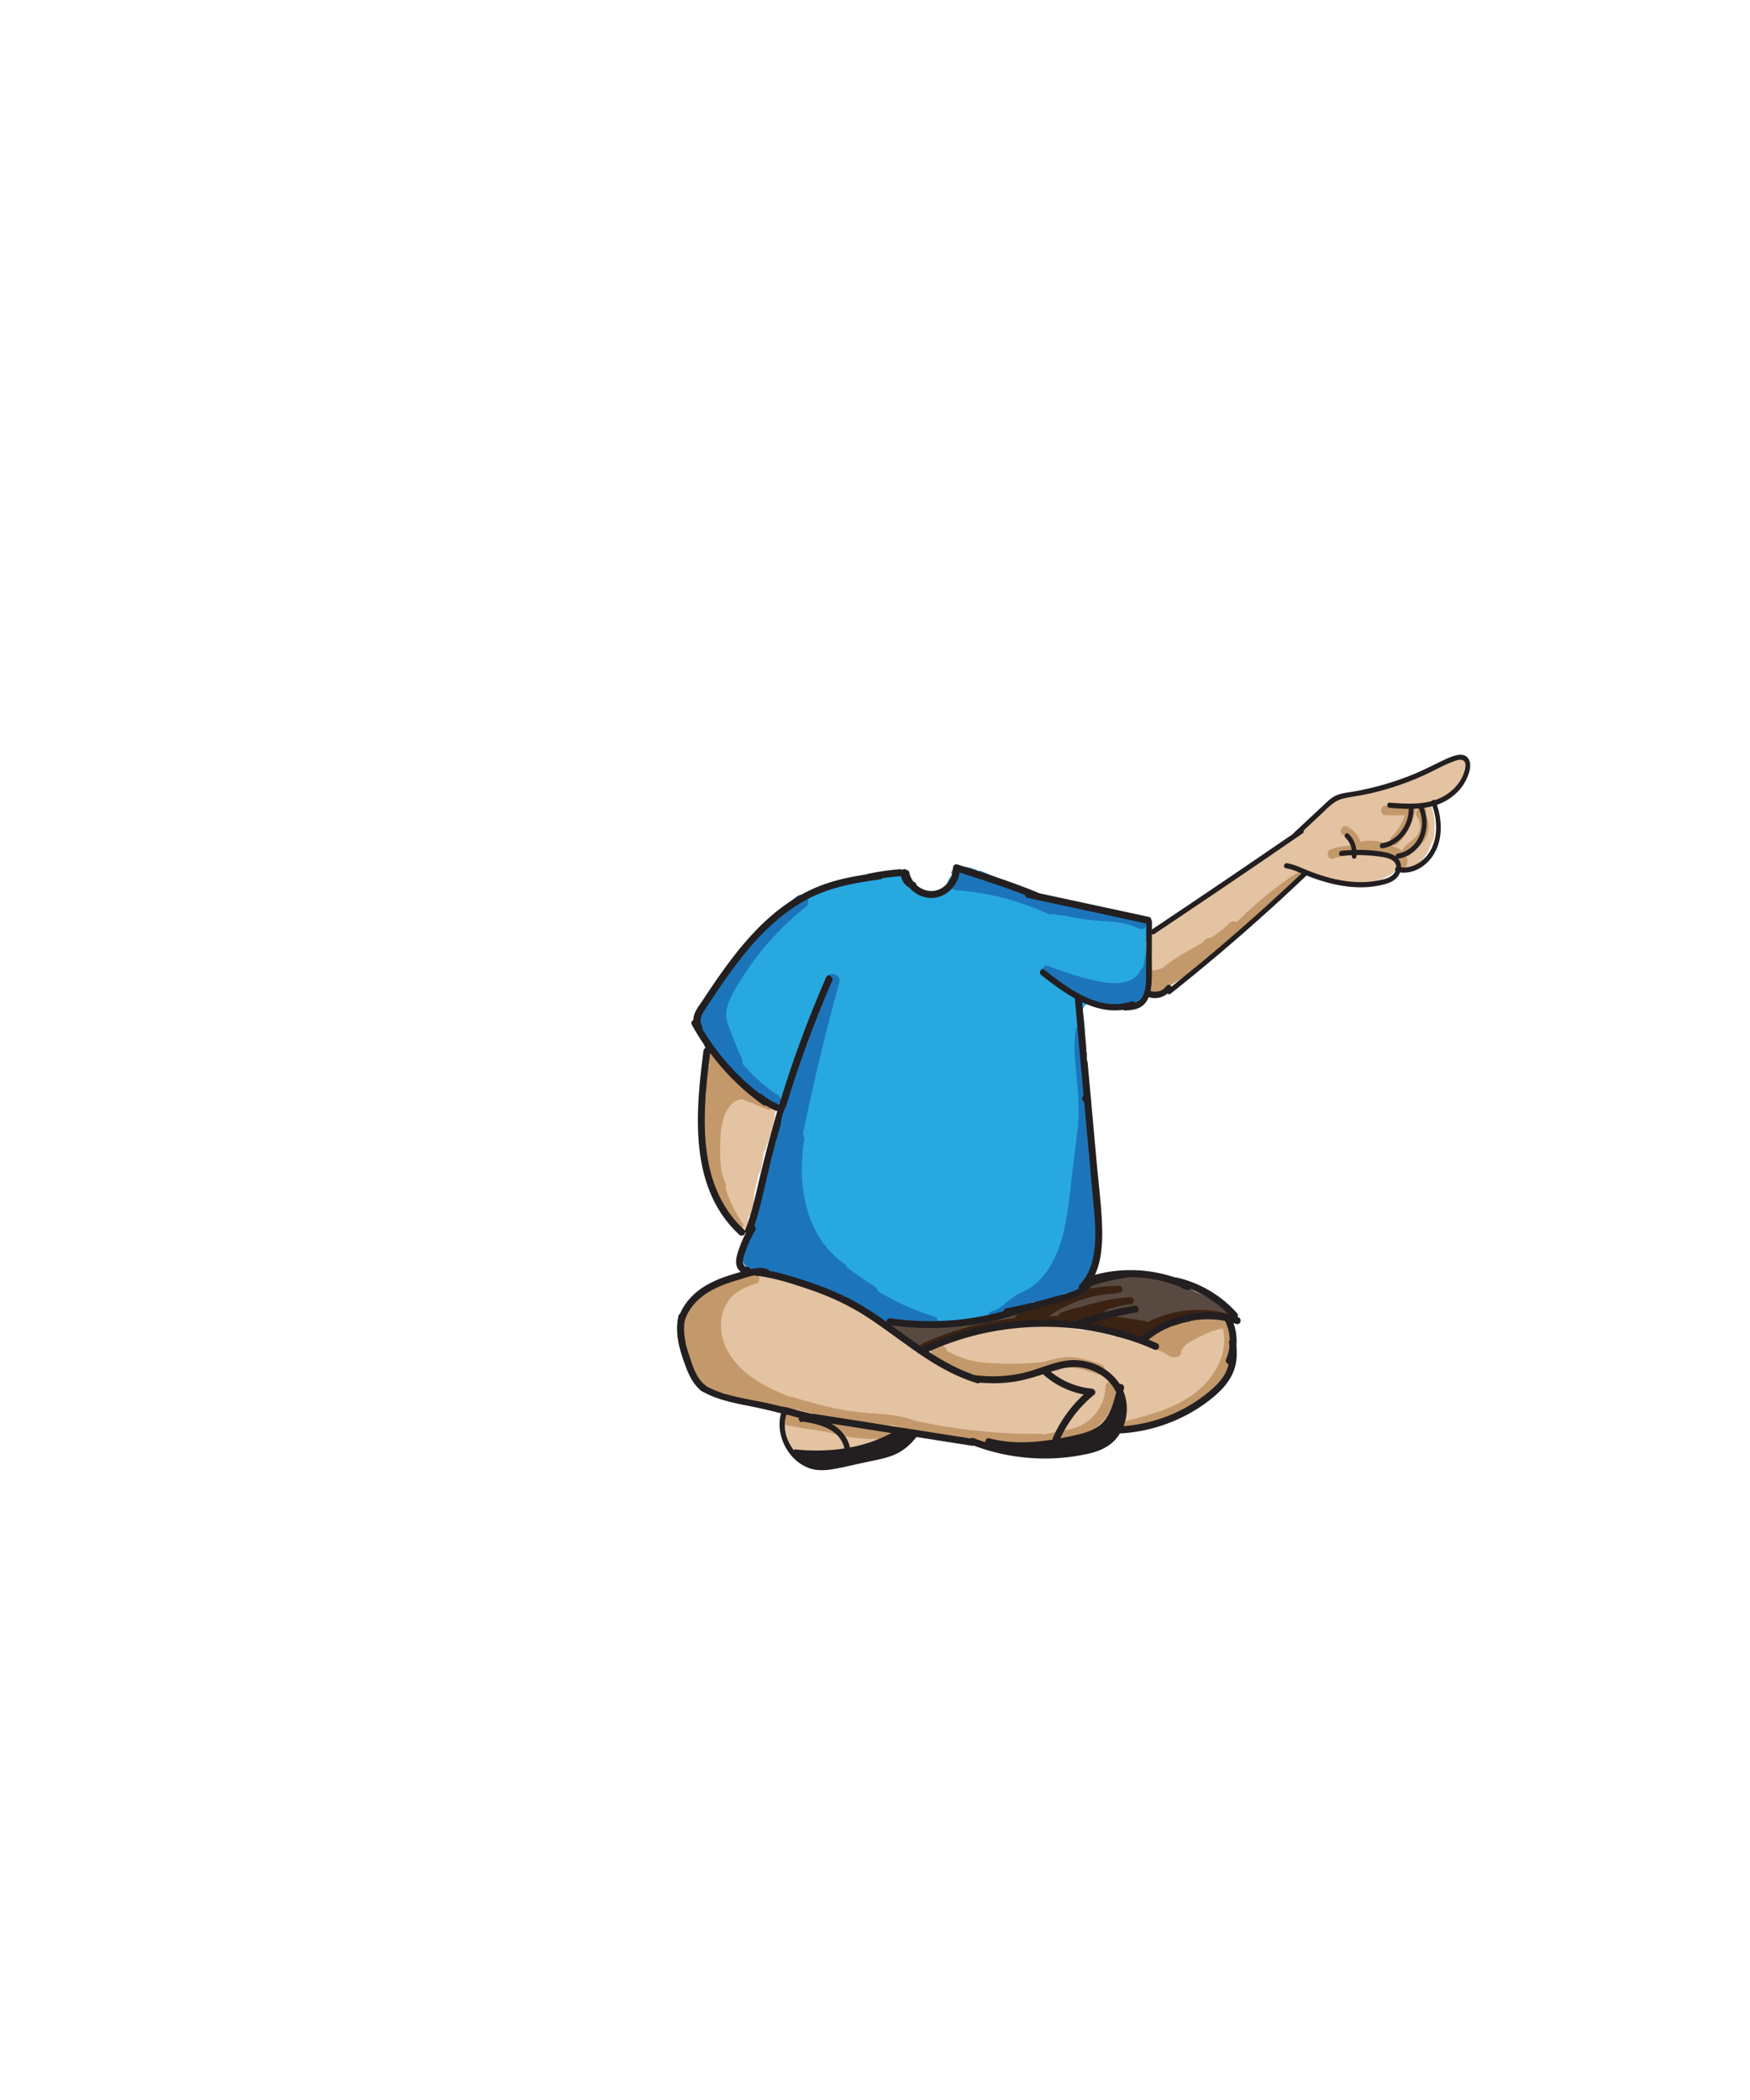 <svg width="500" height="600" xmlns="http://www.w3.org/2000/svg"><g fill="none" fill-rule="evenodd"><path d="M221.221 316.418c-3.438-1.804-6.396-4.3-9.328-6.812l-4.553-3.902c-1.325-1.136-2.845-2.299-3.358-4.042-.364-1.23-2.294-.708-1.929.531.064.22.141.43.226.635-.223.183-.38.443-.363.742.101 1.583.201 3.166.3 4.75a41.29 41.29 0 00.146 3.48.928.928 0 00-.135.502 28.355 28.355 0 001.23 7.66c.207 1.951.615 3.87 1.308 5.732a28.268 28.268 0 001.012 3.105 38.584 38.584 0 001.35 3.441 1.06 1.06 0 00-.213.893 25.422 25.422 0 003.521 8.387c.117.18.288.303.473.386l1.642 3.27c.01.434.025.868.05 1.302.076 1.28 2.076 1.288 2 0-.004-.072 0-.143-.004-.214.26-.283.317-.68.187-1.046a.816.816 0 00.5-.267l.056-.069c.325-.402.392-.954.035-1.36.004-.093-.024-.246-.018-.347.017-.277.037-.553.056-.829.036-.474.074-.947.117-1.42.02-.229.051-.457.074-.687a.833.833 0 00.162-.334l.283-1.259v-.019l.75-3.376a.855.855 0 00.551-.625c.184-.812.324-1.63.435-2.454.09-.137.16-.293.175-.49.072-.913.18-1.822.31-2.725.295-.147.538-.41.584-.817.034-.299.086-.596.127-.895.128-.122.238-.265.302-.442.96-2.69 1.69-5.452 2.186-8.264.037-.21.008-.416-.058-.606.404-.43.48-1.163-.189-1.515" fill="#E4C3A2"/><path d="M220.188 315.207c-1.366-.918-2.836-1.842-4.39-2.45a.759.759 0 00-.253-.379 96.942 96.942 0 01-10.195-9.287c-.267-.28-.686-.345-1.04-.223a4.718 4.718 0 01-.296-1.24c-.108-1.274-2.11-1.285-2 0 .086 1.011.403 1.927.846 2.781-.014.05-.025.1-.036.15a.948.948 0 00-.317.69c-.035.867-.057 1.733-.078 2.601a35.2 35.2 0 00-.33 5.814c.01.324.133.565.314.726.02 1.062.05 2.125.093 3.187-.01.02-.022.033-.032.053-.298.617-.138 1.424-.117 2.083l.08 2.688c.03 1.003 1.087 1.2 1.654.686-.345 5.71 2 11.362 4.24 16.561.508 1.18 2.232.162 1.727-1.009-2.334-5.42-4.87-11.363-3.724-17.393.473-2.495 1.673-5.745 4.197-6.82a4.791 4.791 0 011.526-.37l2.032.875c.187.081.392.107.592.097a92.159 92.159 0 004.736 2.006c1.109.432 1.66-1.23.77-1.827" fill="#C3996B"/><path d="M214.09 345.696c.084-.738-.637-1.383-1.3-1.473a1.41 1.41 0 00-.64.064c-.117-.48-.249-.955-.403-1.426.612-.28 1.031-.893.725-1.672l-4.306-10.978a1.714 1.714 0 00-.129-.253 34.877 34.877 0 01-.739-5.596 1.612 1.612 0 00-.294-.893c-.019-.11-.033-.221-.053-.333-.267-1.478-2.558-1.38-2.892 0-.14.576-.233 1.157-.309 1.74-.585.138-1.054.596-.986 1.387.507 5.973 1.743 11.839 3.752 17.489.197.555.608.866 1.063.978.602 1.666 1.338 3.284 2.307 4.82.182.288.433.474.705.585-.087 1.598 2.632 1.942 2.947.317.165-.852.266-1.702.301-2.56l.251-2.196" fill="#E4C3A2"/><path d="M212.202 349.57a37.248 37.248 0 01-4.949-10.266c.182-.33.252-.712.106-1.061a45.291 45.291 0 01-1.033-2.733c-.88-4.761-.61-9.521-.163-14.335.088-.944-.975-1.182-1.587-.735.122-4.871.14-9.744.042-14.616-.038-1.928-3.038-1.935-3 0 .05 2.52.062 5.043.053 7.564a1.4 1.4 0 00-.207.568c-1.14 7.597-.466 15.34 2.058 22.573-.303.205-.479.564-.317 1.025a44.09 44.09 0 007.426 13.228c.713.875 2.213-.276 1.571-1.211" fill="#C3996B"/><path d="M316.254 278.489c-1.155-2.74-2.178-5.413-3.502-8.042-4.37-3.315-8.624-6.81-12.277-10.888-.555-.62-.71-1.351-.582-2.013a28.542 28.542 0 00-7.26-3.4 5.365 5.365 0 00-1.309-.23l-2.305-1.29c-1.602-.895-3.157-.832-4.43-.215a38.76 38.76 0 00-7.356-3.514c-1.686-.6-3.105-.287-4.147.522-1.875.846-2.782 2.82-2.72 4.76-.008.043-.023.083-.032.127l-.015.003.04-.295c-.017.103-.043.202-.066.3-.112.027-.223.055-.339.073l.246-.033c-.8.152-1.529.422-2.187.92a264.93 264.93 0 00-.875-.14 5.406 5.406 0 00-1.914.032c-.92-.322-1.929-.321-2.87-.06-.627-.676-1.258-1.346-1.87-2.041a7.084 7.084 0 00-1.129-1.035c-1.042-1.09-2.54-1.803-4.5-1.803-.274 0-.528.03-.784.056-.824-.452-1.8-.738-2.93-.793-.49-.023-.973-.02-1.457-.022-2.164.609-4.396.969-6.615 1.38-.16.189-.337.355-.532.438-3.129 1.338-6.306 2.562-9.474 3.802-.7.274-1.423.04-1.975-.411a37.25 37.25 0 00-10.677 9.869 7.65 7.65 0 00-1.36.949 34.151 34.151 0 00-6.52 7.742c-1.358.716-2.444 1.933-3.179 3.502l-.15.287c-.15.285-.29.574-.448.856-.156.279-.322.556-.494.828l-.236.366c-.108.143-.279.375-.336.44-.212.244-.43.48-.656.71-.31.32-1.95 1.714-.676.734-1.104.848-2.008 1.666-2.586 2.839-.1.086-.204.17-.298.264a6.282 6.282 0 00-1.448 2.214c-.037.035-.075.065-.112.1-2.265 2.266-2.76 6.995 0 9.193l2.231 1.776c.267.9.755 1.792 1.523 2.626a55.542 55.542 0 005.86 5.482c.32 2.009 1.461 3.86 3.43 4.756 1.101 1.967 3.25 3.357 5.5 3.445l2.94 2.769c.071.067.15.126.225.19-.056.789-.123 1.578-.186 2.367-.98 1.21-1.32 2.896-1.019 4.438a72.361 72.361 0 00-.93 3.795c-2.315 1.166-3.058 4.103-2.225 6.406-.926 1.668-1.57 3.504-1.932 5.48l-.524 1c-1.06 2.014-1.079 4.557-.019 6.527-.78.7-1.26 1.659-1.472 2.682-1.113.782-1.739 2.028-1.927 3.348-2.365 2.738-1.274 8.15 3.266 8.42.615 1.642 2.041 2.937 4.275 3.014.805.91 1.997 1.516 3.58 1.516.183 0 .351-.022.524-.038.658.594 1.534.984 2.6 1.102.764.703 1.812 1.15 3.137 1.178.795 1.115 2.085 1.888 3.875 1.888.702 0 1.317-.131 1.865-.343.71.448 1.587.718 2.641.718.46 0 .88-.062 1.276-.158a5.314 5.314 0 002.095.613c4.063.354 8.131.639 12.203.89 15.802 2.239 31.598 1.954 47.37-.895.823-.148 1.484-.448 2.014-.843.12.007.238.018.363.018 2.393 0 3.884-1.39 4.498-3.127 2.078-1.03 2.901-3.48 2.468-5.638 3.191-7.692 1.38-18.053.01-26.61a5.653 5.653 0 00.445-2.905c.123-1.383-.242-2.817-1.116-3.876a5.572 5.572 0 00-.285-1.496c.007-2.89.17-5.778.458-8.653.166-1.643-.374-2.86-1.274-3.654a81.103 81.103 0 01.133-5.314c-.07-.354-.14-.707-.205-1.063-.117-.635-.07-1.191.231-1.762.057-.108.13-.203.206-.296.054-1.573-.563-2.725-1.525-3.447l-.066-1.678c.457.444 1.018.817 1.67 1.127-.093-4.007.02-8.058-.71-11.845-.278-1.45.628-2.884 2.206-2.896 1.265-.01 2.564-.084 3.817.029.286-.246.631-.411.998-.487.066-2.21.262-4.415.533-6.61a3.167 3.167 0 01-.709-1.047" fill="#27A9E0"/><path d="M249.883 367.507a90.948 90.948 0 01-7.98-5.487 2.024 2.024 0 00-.783-1.045c-11.095-7.839-13.363-22.614-11.363-35.177.1-.617-.017-1.237-.343-1.714a616.696 616.696 0 0110.403-43.322c.692-2.484-3.166-3.543-3.858-1.064a565.19 565.19 0 00-3.492 13.225 1.685 1.685 0 00-.747.254l-.404.312c-.248.25-.42.544-.515.883l-.398 2.624a1.513 1.513 0 00-.063.501 1.67 1.67 0 00-.3.624 47.828 47.828 0 01-1.512 5.277c-.298.848-.62 1.688-.966 2.517l-.125.29a48.523 48.523 0 01-.909 1.956 2.37 2.37 0 00-.23.92c-.357.255-.635.614-.737 1.06l-1.643 7.178a1.957 1.957 0 00-.317.684l-3.297 13.665-.087.29a36.766 36.766 0 00-1.376 4.587c-.027.12-.045.237-.053.35l-1.258 3.844c-.164.503-.073.982.155 1.398l-4.065 10.652c-.144.377-.12.78.016 1.148-1.423.157-2.45 1.85-1.23 3.32 2.335 2.814 5.103 5.21 8.186 7.174.55.35 1.086.387 1.548.228.866.523 1.806.988 2.743 1.032 1.185.61 2.394 1.18 3.641 1.684 6.421 2.6 13.544 2.984 20.35 3.86 2.083.266 2.553-2.782 1.01-3.728m63.558-25.307c-.062-.683-.39-1.302-.911-1.665.03-2.995-.096-5.972-.296-8.844-.062-.888-.59-1.463-1.24-1.735l1.07-8.782c.13-1.075-1.013-2-2-2-1.19 0-1.87.922-2 2l-1.851 15.203c-.577 4.748-1.031 9.538-2.007 14.225-1.59 7.625-5.264 16.105-13.147 18.988-2.398.877-1.362 4.744 1.064 3.857a22.19 22.19 0 003.18-1.464c.424.34 1.007.492 1.704.286 5.725-1.688 11.554-3.904 14.223-9.696 1.322-2.871 1.846-5.97 2.17-9.091a57.63 57.63 0 00.04-11.282m-83.103-85.982c-.836-.837-1.979-.674-2.828 0a83.6 83.6 0 00-17.604 19.148 140.37 140.37 0 00-1.626 2.496c-.28.087-.539.24-.739.486a52.65 52.65 0 00-5.179 7.641 1.955 1.955 0 00-.49.861c-.016.057-.027.117-.043.175-.28.537-.57 1.067-.83 1.615a2.544 2.544 0 00-.148.408 2.218 2.218 0 00-.57.89c-.77 2.23.205 4.677 2.034 6.01l2.452 3.83c.294.458.7.734 1.135.862.268.358.543.704.845 1.006.062.061.137.1.204.153l1.546 2.69c.538.935 1.81 1.26 2.737.717 1.01-.592 1.167-1.75.717-2.736a105.829 105.829 0 01-2.916-7.08c-.754-2.038-1.973-4.509-1.43-6.724.045-.183.058-.357.058-.524.115-.455.256-.909.426-1.362 1.39-3.699 3.752-7.208 5.983-10.446 4.511-6.545 10.041-12.353 16.266-17.288.848-.67.702-2.126 0-2.828m70.137 3.341c-.709-.793-.769-1.77-.41-2.547a79.496 79.496 0 00-10.519-3.82c-.005-.008-.007-.018-.012-.026-.302-.468-.687-.706-1.196-.92a13602.46 13602.46 0 01-8.004-3.35c-.215-.09-.491-.096-.763-.056-1.782-.846-3.728-1.32-5.705-1.31-1.046.007-2.049.916-2 2 .017.402.145.783.354 1.102-1.361.864-.984 3.594 1.119 3.74 10.988.77 21.711 4.048 31.323 9.373-1.453-1.338-2.869-2.714-4.187-4.186" fill="#1C75BB"/><path d="M309.782 309.2a.964.964 0 00.22.335c-.123-.713-.268-1.422-.4-2.134-.115-.635-.07-1.191.233-1.762a1.87 1.87 0 01.464-.552c-.124-1.531-.171-3.081-.198-4.635-.566.05-1.1.509-.885 1.21.016.056.035.11.052.166-.055-.01-.107-.02-.164-.02-.13-2.513-.121-5.03.207-7.55.166-1.271-1.836-1.26-2 0-1.17 8.983 1.662 17.908.664 26.894-.141 1.277 1.86 1.268 2 0 .452-4.06.12-8.106-.27-12.151l.077.199m-88.181 3.277a48.562 48.562 0 01-10.181-9.427c-.34-.42-1.059-.353-1.414 0-.04.04-.055.089-.087.132-2.311-3.113-5.004-5.917-7.404-8.96-.335-.424-1.064-.35-1.414 0-.42.42-.336.989 0 1.415a73.33 73.33 0 001.89 2.284c-.524.284-.846 1.032-.326 1.615 2.665 2.982 5.678 5.629 8.934 7.946-.02.248.063.509.305.734 1.496 1.399 3.01 2.789 4.696 3.958.809.56 1.659 1.062 2.558 1.463.459.205.924.383 1.396.554.004 0 .008.003.012.005.161.11.317.23.479.34.044.029.088.048.132.07.132.419.441.749.933.749.488 0 1.068-.461 1-1-.122-.973-.717-1.507-1.509-1.878" fill="#1C75BB"/><path d="M290.735 371.175c-2.47-.346-4.845-.082-7.297.273l-.482.07a1.493 1.493 0 00-.841-.04c-2 .46-4.01.47-6.012.03-.551-.123-1.004.036-1.328.328-4.595-.125-9.19-.093-13.783.09a1.341 1.341 0 00-.691-.397l-2.306-.539a1.415 1.415 0 00-.846-.666c-1.182-.336-2.315-.356-3.521-.169-.47.073-.762.366-.922.728a17.094 17.094 0 01-5.21-.543 20.812 20.812 0 01-2.295-2.33c-.946-1.134-2.397-.157-2.485 1.022-.954.495-1.367 1.975-.147 2.604a20.433 20.433 0 003.364 1.367c1.68 1.415 3.577 2.568 5.612 3.292.075.201.18.385.335.54l.302.235c.19.11.395.163.608.184.222.162.504.266.849.271.104.002.206-.002.309 0 .023.007.046.021.069.03.134.041.272.054.409.072.139.02.274.042.414.033a3.15 3.15 0 00.61-.089c.046-.01.086-.033.128-.048 2.379.008 4.757-.05 7.133-.143.234.371.624.65 1.177.686a64.242 64.242 0 0026.847-3.998c1.204-.455 1.63-2.665 0-2.893m-33.217-121.921c-1.931 0-1.934 3 0 3 1.93 0 1.934-3 0-3" fill="#27A9E0"/><path d="M216.868 360.566l-.07-.006c-.011-.003-.008-.003-.04-.008-.072-.02-.146-.032-.22-.052a3.35 3.35 0 01-.2-.067c-.032-.013-.095-.036-.122-.05-.16-.078-.305-.174-.453-.27l-.01-.007c-.03-.023-.057-.048-.085-.072a4.17 4.17 0 01-.193-.183c-.061-.064-.118-.132-.177-.197-.013-.014-.01-.01-.017-.016l-.033-.053a3.317 3.317 0 01-.266-.457c-.014-.032-.016-.033-.023-.045-.002-.01 0-.006-.007-.03-.024-.084-.055-.166-.078-.252-.021-.08-.036-.16-.053-.24a2.709 2.709 0 01-.01-.127 1.128 1.128 0 00-.222-.588c.034-.068.067-.137.104-.205.185-.332.389-.65.597-.967.289-.438.1-1.125-.36-1.368-.5-.264-1.06-.11-1.367.359-.954 1.45-1.865 3.255-1.185 5.013.343.888.938 1.588 1.842 1.932.938.356 1.972.15 2.914-.08.484-.117.78-.621.716-1.097-.07-.514-.48-.826-.982-.867m50.33 15.685a71.343 71.343 0 01-13.933-5.939c-.031-.025-.064-.046-.095-.07a1.373 1.373 0 00-.404-.213 71.966 71.966 0 01-4.09-2.502c-.873-.575-1.695.452-1.408 1.238l-1.42-1.005c-.011-.023-.01-.05-.025-.072a2.792 2.792 0 00-.477-.563 2.96 2.96 0 00-1.311-.684 2.896 2.896 0 00-.76-.066c-.266.02-.513.1-.707.293-.173.173-.304.458-.293.707.008.17.064.335.146.485a1.077 1.077 0 00-.283.493c-.868-.14-1.514.97-.932 1.612-.082.376.028.803.424 1.083a20.805 20.805 0 004.31 2.325 53.747 53.747 0 004.652 2.56.923.923 0 00.46.664c.857.517 1.785.902 2.75 1.15.254.13.543.202.88.182.09-.006.168-.037.247-.064.326.1.673-.037.913-.278 3.772.588 7.6 1.12 11.356.593 1.039-.147.858-1.667 0-1.929m44.352-18.329c-.583 0-.949.46-1 1-.187 2-.847 4.054-1.76 5.84-.706 1.38-2.05 3.076-3.824 2.77-.532-.092-1.077.141-1.23.698-.132.481.163 1.137.698 1.23 2.523.437 4.643-1.15 5.85-3.257 1.252-2.184 2.033-4.78 2.266-7.28.051-.539-.495-1-1-1m-13.726 10.76a78.03 78.03 0 00-4.1 1.647.922.922 0 00-.025-.176c-.153-.579-.697-.77-1.23-.699-3.496.471-5.416 3.884-8.534 5.054-.243.075-.483.155-.726.229-1.234.368-.722 2.231.53 1.928a7.12 7.12 0 00.818-.257 91.844 91.844 0 008.937-3.289.78.78 0 00.496-.724 71.318 71.318 0 014.366-1.784c1.198-.44.68-2.373-.532-1.929m-75.273-55.119a41.778 41.778 0 01-11.114-8.305c-.89-.932-2.304.483-1.415 1.414a43.432 43.432 0 0011.52 8.618c1.142.587 2.155-1.137 1.01-1.727" fill="#1C75BB"/><path d="M350.68 374.889c.06-.345-.068-.707-.49-.928-.164-.078-.326-.163-.489-.245a.905.905 0 00-.453-.581c-.527-.301-1.06-.592-1.593-.886-.297-.302-.665-.548-1.043-.763a38.545 38.545 0 00-2.556-1.338 40.555 40.555 0 00-2.075-.906 19.873 19.873 0 00-.925-.434c-.987-.488-1.977-.976-2.976-1.442-.037-.022-.07-.045-.113-.064-.04-.017-.082-.031-.123-.048-.365-.17-.727-.346-1.095-.513a1.21 1.21 0 00-.694-.095 18.039 18.039 0 00-1.582-.36c-3.272-1.353-6.668-2.447-10.235-2.422-2.415.017-4.784.587-7.09 1.25-2.304.661-4.609 1.335-6.78 2.358-.667.313-.608 1.004-.228 1.442-.864.249-1.729.496-2.592.747a493.337 493.337 0 00-15.915 4.927.956.956 0 00-.675.825c-.995.192-1.997.35-3.005.462-.435.049-.808.301-.939.702-5.634.65-11.232 1.845-16.877 2.416-.163-.445-.605-.79-1.178-.639a23.034 23.034 0 01-12.324-.169.9.9 0 00-.647.049c-.094-.028-.19-.048-.284-.076-.992-.296-1.627.961-.972 1.67 1.216 1.319 3.038 1.438 4.48 2.38 1.45.95 2.532 2.336 4.284 2.779a.948.948 0 00.988-.303 40.485 40.485 0 0110.967-3.964c.344-.071.543-.27.642-.512 7.207-1.111 14.387-2.573 21.705-1.909.69.063.993-.487.94-1.027a28.69 28.69 0 007.733.17l.841.132c.298.212.612.255 1.011.167a.766.766 0 00.181-.071c.178.282.493.457.85.502l6.058.752a644.657 644.657 0 0010.324 3.295c.548.17.944-.121 1.116-.524 6.974-3.863 15.017-8.025 23.086-5.009 1.12.419 1.631-1.203.742-1.797" fill="#594A41"/><path d="M351.047 375.414c-7.442-2.09-15.414-1.375-22.39 1.936a.855.855 0 00-.387.357 95.093 95.093 0 00-14.02-1.838 12.258 12.258 0 012.913-2.134c.195.117.436.16.727.055a20.565 20.565 0 015.1-1.147c1.262-.112 1.304-2.054 0-2a41.333 41.333 0 00-8.769 1.327 47.166 47.166 0 00-5.584 1.475 34.1 34.1 0 00-5.539 1.625 1.02 1.02 0 00-.654.853c-.966.06-1.932.132-2.897.225 5.55-3.866 12.062-6.172 18.836-6.53a.962.962 0 00.555-.218c.27-.009.54-.035.811-.04 1.285-.026 1.29-2.026 0-2-7.664.153-15.206 1.851-22.194 4.924-2.715.415-5.256 1.703-7.235 3.604a.892.892 0 00-.293.733 85.788 85.788 0 00-26.589 7.28c-1.168.534-.154 2.258 1.01 1.726 9.745-4.457 20.302-6.954 31.001-7.41.157.2.4.327.752.28a94.752 94.752 0 0111.268-.806c.043.053.076.108.138.157.722.566 1.481.757 2.291.83.16.158.37.276.653.297a42.026 42.026 0 0111.876 2.61c1.214.458 2.36.944 3.67 1.034.485.033.817-.305.933-.71a.983.983 0 00.538-.126c.271-.153.506-.205.814-.2.538.007.838-.34.927-.747.305-.177.61-.357.92-.527.16-.056.323-.104.482-.16.211-.075.354-.2.466-.342a49.689 49.689 0 013.804-1.806c.978-.112 1.947-.283 2.893-.572.491-.15.693-.549.69-.95a30.06 30.06 0 0111.952.863c1.24.348 1.77-1.58.531-1.928" fill="#3B2314"/><path d="M321.376 400.407a1.37 1.37 0 00-.038.104c.014-.032.025-.065.04-.097a.019.019 0 00-.002-.007" fill="#E4C3A2"/><path d="M351.772 379.886c-.462-1.724-1.842-3.159-4.16-3.152-3.307.01-6.764.06-9.951 1.053a20.54 20.54 0 00-1.533.554 5.907 5.907 0 00-1.93.513c-1.308.591-2.47 1.412-3.51 2.371-.43.271-.857.546-1.283.823a5.101 5.101 0 00-.406.295 24.608 24.608 0 00-2.291 1.706 179.922 179.922 0 00-8.85-2.383c-3.056-.735-6.026-1.683-8.983-1.632-6.332-1.424-12.868-1.33-19.382-.579-6.274.724-13.54 1.115-19.183 4.337-1.148.377-2.226.892-3.191 1.583-.82.381-1.6.808-2.311 1.314a89.574 89.574 0 00-6.01-2.459c-1.765-1.48-3.513-2.99-5.423-4.27-4.511-3.02-9.13-5.89-13.695-8.829-.935-.6-1.856-.8-2.701-.71-5.65-3.165-11.934-4.76-18.765-5.578-6.54-.783-13.856.536-17.644 5.721-.52.18-1.032.46-1.521.868-4.725 3.956-4.797 10.385-2.617 15.693.328.801.693 1.653 1.095 2.503 0 .671.153 1.376.512 2.095 2.165 4.34 7.366 6.05 11.84 6.927 1.154.225 2.368.478 3.61.728 2.153.683 4.344 1.192 6.557 1.611.314.17.66.313 1.048.42 11.083 3.035 22.685 4.232 34.032 5.894 6.633 2.463 14.488 3.562 22.017 3.556.488.37 1.104.645 1.884.768 5.583.881 10.652 1.16 16.268.51.154-.018.309-.032.463-.048a51.893 51.893 0 004.402-.162 5.06 5.06 0 00.998-.186c2.932-.177 5.843-.499 8.539-1.75a14.54 14.54 0 003.606-2.399c.63-.38 1.247-.8 1.835-1.306 3.224-2.772 4.647-7.362 2.512-11.209-.618-1.112-1.48-1.742-2.411-2.024.527.052 1.054.116 1.58.187.599 1.401 1.816 2.534 3.304 2.82.23.777.463 1.555.692 2.334.178.6.287 1.263.512 1.843.025.064.036.115.049.17.025-.065.05-.129.09-.209-.035.07-.054.144-.088.215.124.497-.173.55-.04.098-.65 1.487-.525 3.185.328 4.482a2.387 2.387 0 00-.357 1.326c.012.731.683 1.607 1.5 1.5a35.26 35.26 0 0012.11-3.9 20.452 20.452 0 005.503-3.026c3.159-1.175 5.984-3.689 7.867-6.542a6.282 6.282 0 002.019-2.859c.042-.122.053-.252.05-.384 1.328-2.622 1.87-5.45 2.273-8.545.129-.989-.237-1.919-.86-2.677" fill="#E4C3A2"/><path d="M253.538 406.786a15.779 15.779 0 00-.313-.032c.05-.035.105-.064.156-.1.325-.233.58-.498.69-.897.098-.358.053-.837-.153-1.156-.206-.32-.514-.601-.896-.689-.372-.084-.833-.08-1.156.152a18.32 18.32 0 01-3.412 1.936c-.003 0-.005.002-.007.004.152-.856-.303-1.767-1.39-1.629-.286.036-.572.05-.857.077-.239-.477-.69-.85-1.297-.85-1.248 0-2.366.287-3.489.817-.435.204-.644.525-.715.874a1.476 1.476 0 00-.396.212c-4.274-.36-8.55-.662-12.832-.916.022-.663-.453-1.356-1.103-1.504-.824-.187-1.583.25-1.845 1.049-.675 2.06-.5 4.379.36 6.387a1.193 1.193 0 00-.004.835c.05.132.11.26.17.387a1.48 1.48 0 00.153.992c1.436 2.656 4.34 2.584 6.84 1.795 2.882.34 5.766.338 8.75-.261 2.404-.481 4.745-1.223 7.075-1.98 2.218-.72 4.45-1.445 6.428-2.708 1.332-.85.684-2.637-.757-2.795" fill="#E4C3A2"/><path d="M315.859 396.152c-.063 4.108-2.271 8.084-5.701 10.352-1.948 1.288-4.105 1.786-6.367 2.237l-5.752 1.145a1.44 1.44 0 00-.815-.23 159.619 159.619 0 01-35.73-3.73l-.015-.006c-5.591-2.165-11.655-1.857-17.51-2.62-6.191-.806-12.215-2.58-18.196-4.317a1.524 1.524 0 00-.55-.057c-7.128-2.898-14.438-6.753-17.841-13.995-1.596-3.4-1.893-7.431-.522-10.958 1.527-3.928 5.126-6.105 9.04-7.154 1.863-.5 1.073-3.395-.797-2.893-1.81.485-3.571 1.182-5.165 2.139-.244-.184-.536-.288-.843-.248-2.493.33-4.985.87-7.182 2.149-2.164 1.259-3.634 3.143-4.508 5.44-.196.07-.376.183-.514.35-2.106 2.549-2.312 5.959-1.288 9.019.149.444.319.879.503 1.309.07.447.16.889.274 1.324.117 2.775.936 5.473 2.443 7.814.18.282.404.472.645.587.13.359.373.656.676.849.003.458.225.91.734 1.199a19.753 19.753 0 003.384 1.513c.024.01.045.026.069.037.149.066.293.093.435.119.738.228 1.488.412 2.248.552.052.046.095.098.153.138 2.159 1.509 4.777 1.922 7.347 2.172a30.138 30.138 0 009.459 1.907 1.37 1.37 0 00.885-.3c.534.213 1.067.427 1.602.634.41.159.764.126 1.05-.021 5.143 1.475 10.32 2.855 15.628 3.582 5.492.753 11.196.495 16.497 2.248.16.13.36.233.612.288.166.037.334.068.5.105.13.044.253.068.37.077a163.513 163.513 0 0033.015 3.732c.305.526.882.9 1.637.75 3.203-.637 6.409-1.261 9.609-1.915 2.559-.522 4.957-1.344 7.063-2.927 3.89-2.925 6.343-7.508 6.418-12.396.03-1.931-2.97-1.932-3 0" fill="#C3996B"/><path d="M314.621 389.827c-2.739-.958-5.519-1.875-8.436-2.063-2.829-.18-5.46.666-8.152 1.381-3.96.421-7.95.512-11.935.523a1.389 1.389 0 00-.82-.206c-2.698.11-5.373-.142-7.99-.808a27.885 27.885 0 01-3.798-1.252c-.59-.245-1.17-.518-1.74-.808-.274-.139-.55-.278-.817-.432a4.596 4.596 0 01-.437-.27l-.028-.035c-.1-.795-.678-1.27-1.47-1.366a3.07 3.07 0 00-1.558.232c-1.215-.029-2.043 1.927-.753 2.865 2.27 1.647 4.582 3.272 7.273 4.156 1.376.451 2.803.677 4.244.793.107.28.325.53.696.697 2.622 1.186 5.388 1.065 8.196.828a68.493 68.493 0 009.135-1.387 37.885 37.885 0 002.26-.594 71.633 71.633 0 003.673-.478c.506-.08.814-.346.968-.685a13.45 13.45 0 011.684-.178c3.111-.1 6.112.968 9.008 1.98 1.827.637 2.611-2.26.797-2.894m37.776-10.436a1.348 1.348 0 00-.43-.777 1.41 1.41 0 00.086-.447c.009-.838-.633-1.358-1.386-1.479a1.25 1.25 0 00-.628-.134c-.136.008-.27.025-.404.037-7.026-.534-14.15 1.235-20.126 4.973-.48.038-.943.273-1.174.71-.04.074-.046.156-.074.234-.25.46-.26 1.062 0 1.509.182.309.449.497.747.601.03.08.064.158.11.23.217.335.51.569.896.689l1.925.599 2.46 1.454c.354.208.795.243 1.19.13.704.173 1.699-.258 1.813-1.053.328-2.272 2.763-3.38 4.612-4.342 2.349-1.224 4.82-2.419 7.48-2.709-.03.177-.032.367.009.573 1.338 6.639-2.441 13.233-7.467 17.325-5.77 4.697-13.248 6.691-20.322 8.478-1.87.471-1.077 3.366.798 2.892 7.838-1.979 16.015-4.313 22.233-9.746 5.564-4.861 9.15-12.306 7.652-19.747m-99.504 28.813c-4.804-.017-9.38-.26-14.034-1.52-4.507-1.219-9.2-1.319-13.705-2.507-1.868-.494-2.665 2.399-.798 2.892 4.65 1.229 9.488 1.369 14.145 2.628 4.743 1.281 9.5 1.49 14.392 1.508 1.93.007 1.933-2.993 0-3" fill="#C3996B"/><path d="M416.475 216.462c-.773 0-1.38.281-1.837.713a2.559 2.559 0 00-.889.487 3.067 3.067 0 00-.684.295 37.963 37.963 0 00-2.938 1.943 3.295 3.295 0 00-.633.27l-1.597.901c-.617.254-1.235.51-1.852.763-.119.05-.231.115-.345.178-5.878 1.637-11.756 3.271-17.632 4.918-.537.15-1.074.305-1.611.466l-1.977.255c-1.581.205-3.491.434-4.291 2.208-.002.003-.002.006-.003.01a20 20 0 00-1.354.798c-2.451 1.6-4.545 3.705-6.295 6.161-.609.49-1.209.99-1.816 1.482l-22.481 15.612c-.114.078-.203.17-.282.267-1.801.94-3.621 1.841-5.392 2.85-3.833 2.186-7.438 4.834-10.775 7.846-.887.318-1.711.86-2.404 1.554-.665-.06-1.376.377-1.377 1.326l-.013 8.687c-.001 1.401-.002 2.802-.005 4.203-.001.73-.022 1.465.447 2.045.469.58 1.108.684 1.776.563a9.897 9.897 0 001.924-.568c.042-.014.084-.032.127-.05 1.877-.78 3.561-2.094 5.11-3.574.533.045 1.092-.102 1.634-.529a92.416 92.416 0 0011.882-11.156c.803.156 1.672-.027 2.449-.756l19.169-17.99c.319.296.722.53 1.236.652a56.58 56.58 0 002.634.555c.41 1.02 1.241 1.842 2.512 1.953 5.905.514 15.161 1.587 19.962-3.113a2.49 2.49 0 00.387-.51c.01-.005.02-.007.031-.01.24-.106.468-.224.693-.342.262.11.539.192.84.228 3.814.46 6.836-3.182 8.077-6.802.068-.196.125-.393.183-.59.298-.354.518-.775.588-1.27.41-2.922.333-5.769-.498-8.602a3.524 3.524 0 00-.997-1.614l.659-.155c.402.078.814.056 1.209-.118 1.911-.842 3.754-1.803 5.506-2.996.805-.548 1.305-1.475 1.411-2.46.168-.234.337-.468.505-.704 2.757-1.014 2.445-6.28-.973-6.28" fill="#E4C3A2"/><path d="M371.3 250.29c.44-.424.972-.676 1.514-.749-.313-.61-.984-.996-1.69-.535-6.356 4.144-12.317 9.001-17.795 14.46-.688-.327-1.517-.288-2.224.425-1.583 1.593-3.365 2.892-5.218 4.064-.59-.047-1.199.173-1.665.644-.312.316-.638.616-.957.923-.537.306-1.075.61-1.613.91-3.256 1.818-6.459 3.654-9.383 6.061l-.074.04-.019.008a10.648 10.648 0 01-1.017.37c-.386.118-.78.206-1.175.278-.46.055-.92.086-1.384.08-1.097-.018-2.146 1.073-2.096 2.307.03.721.33 1.356.795 1.778-.01.228.003.462.064.707.276 1.106 1.517 2.068 2.577 1.612 5.732-2.47 11.016-5.93 15.693-10.312 3.005-1.743 5.911-3.666 8.434-6.207.41-.41.6-.875.643-1.336a109.625 109.625 0 0112.788-11.025c1.066-1.684 2.401-3.154 3.801-4.503m36.072-17.74c.088-.193.14-.397.141-.616v-.383a1.159 1.159 0 00-.109-.533 1.05 1.05 0 00-.26-.446.953.953 0 00-.404-.287.882.882 0 00-.484-.119l-.335.05a1.235 1.235 0 00-.555.356l-.196.281c-.08.154-.123.32-.147.491-.037.032-.077.06-.109.097-.515.567-.438 1.384 0 1.96.941 1.232 1.065 3.25.308 4.67-.938 1.76-2.942 2.624-4.178 4.226a1.7 1.7 0 00-.338.827c-.048-.039-.09-.085-.14-.12-.649-.48-1.418-.765-2.142-1.074a35.232 35.232 0 00-2.19-.86c-2.427-.85-5.027-1.27-7.455-.5-.713-1.9-2.078-3.54-3.77-4.379-.319-.158-.62-.246-.969-.14a1.31 1.31 0 00-.752.637c-.29.604-.189 1.577.451 1.894.22.11.432.23.638.363.102.068.203.14.303.213.052.04.178.154.213.184.311.3.612.6.876.954.036.046.068.095.103.141l-.06-.078.02.028a7.31 7.31 0 01.596 1.123 23.589 23.589 0 00-6.2 1.162c-1.545.514-.887 3.188.668 2.671 3.261-1.084 6.726-1.429 10.105-.893.671.106 1.35-.182 1.547-.967.038-.156.045-.328.026-.5.724.095 1.444.265 2.14.477.612.187 5.401 1.681 4.882 2.63-.838 1.53 1.335 2.923 2.171 1.397.51-.932.461-1.954.084-2.84.361.034.731-.08.971-.39 1.484-1.925 3.831-2.887 4.823-5.337a7.708 7.708 0 00-.273-6.37m-21.559 7.809c-.053-.073-.12-.155 0 0" fill="#C3996B"/><path d="M403.474 230.217a1.253 1.253 0 00-1.381.58c-.221-.376-.593-.63-1.038-.63h-5.2c-.657 0-1.287.636-1.257 1.384.031.751.553 1.386 1.257 1.386h5.2c.126 0 .249-.03.368-.074-.83 2.39-2.121 4.51-3.871 6.302-.482.494-.488 1.465 0 1.958.517.523 1.263.528 1.777 0 2.414-2.472 4.166-5.697 5.023-9.202.171-.699-.213-1.537-.878-1.704" fill="#C3996B"/><path d="M327.936 268.513c.128-.952.085-1.907-.17-2.807.045-.817-.135-1.672-.717-2.279-.802-.838-2.036-.878-2.905-.346a5.685 5.685 0 00-.793-.236c-.704-.15-1.41-.188-2.118-.186-.485-.342-1.071-.527-1.678-.637-.523-.096-1.048-.186-1.572-.278a54.751 54.751 0 00-5.681-1.097c-2.39-.615-4.777-1.237-7.167-1.846a1.496 1.496 0 00-1.426.378c-.08-.042-.157-.088-.236-.131-1.038-.848-2.161-1.594-3.468-2.118-1.168-.469-2.462 1.187-1.694 2.203 1.012 1.34 2.238 2.709 3.712 3.441.022.309.169.622.498.891l.926.757a109.411 109.411 0 00-4.027-1.851c-1.737-.752-3.281 1.764-1.513 2.591l5.645 2.643c1.935.97 3.837 2 5.71 3.082.065.212.177.421.362.61.769.791 1.52 1.598 2.265 2.413-.715.56-.96 1.878.006 2.61a31.253 31.253 0 014.138 3.796 1.618 1.618 0 00-.6.99c-.03-.016-.061-.029-.092-.044-1.577-.839-2.99 1.315-1.837 2.36-.116.68.17 1.426 1.027 1.678l.09.025c.048.27.182.524.434.725.235.187.475.344.719.48.172.195.41.346.72.422 2.227.553 4.637 1.073 6.858.227l.012.013c.285.262.66.457 1.06.439l.399-.054c.254-.071.474-.2.662-.385.536-.415.978-.939 1.355-1.5a6.382 6.382 0 00.835-1.848c.105-.374.045-.82-.151-1.155a1.489 1.489 0 00-.226-.285 77.762 77.762 0 00.105-12.89c.275-.187.485-.451.533-.801" fill="#27A9E0"/><path d="M326.885 262.725c-4.696-2.44-9.98-2.265-15.104-2.827a56.626 56.626 0 01-5.099-.811c-.269-.313-.652-.521-1.1-.505-.388.015-.776.005-1.164-.003a63.092 63.092 0 01-9.076-2.972c-1.782-.737-2.559 2.164-.797 2.892 1.01.417 2.03.8 3.057 1.163.155.439.51.79 1.002.95 1.766.574 3.625.89 5.485.96 2.077.49 4.181.879 6.306 1.157 4.963.65 10.414.215 14.975 2.586 1.711.889 3.23-1.698 1.515-2.59m1.077 13.779a.413.413 0 00.144.027.507.507 0 00.5-.5v-1.502c0-.01-.006-.02-.006-.03.033-.727.013-1.454-.074-2.177-.03-.247-.167-.459-.433-.49-.232-.028-.498.11-.549.358-.048.238-.105.474-.155.712a.453.453 0 00-.135.23 14.392 14.392 0 00-.307 1.712 70.787 70.787 0 01-.392 1.556 1.35 1.35 0 00-.553.613c-2.164 4.516-7.807 4.23-11.967 3.376-4.945-1.015-9.787-2.515-14.473-4.385-1.793-.717-2.572 2.184-.798 2.893 1.035.412 2.084.808 3.14 1.194 0 .004-.004.008-.004.013-.238.861.294 1.535 1.047 1.844 1.972.812 3.97 1.56 5.98 2.274.12.264.315.49.587.618 3.836 1.82 8.436 3.08 12.72 2.646a6.63 6.63 0 00.856-.146 3.622 3.622 0 002.61-.47c.864-.539 1.471-1.353 1.862-2.28.73-1.73 1-3.69 1.025-5.557a1.363 1.363 0 00-.059-.386c.021-.04.044-.079.064-.12.406-.846-.008-1.633-.63-2.023" fill="#1C75BB"/><g fill="#231F20"><path d="M351.27 384.656a12.702 12.702 0 01-.922 3.602c-.212.497-.148 1.072.359 1.368a.942.942 0 00.315.103 10.59 10.59 0 01-1.447 3.504c-1.222 1.887-2.95 3.425-4.686 4.828-3.627 2.934-7.785 5.26-12.162 6.867-3.78 1.388-7.717 2.22-11.713 2.537 1.246-3.181 1.256-6.82-.045-9.987l.179-.83c.177-.833-.61-1.335-1.24-1.22-3.236-4.967-9.426-7.49-15.232-6.68-4.19.584-8.037 2.5-12.134 3.469-4.468 1.055-9.077 1.26-13.631.722-.056-.007-.096.01-.147.013-4.828-1.58-9.221-4.007-13.437-6.762 13.423-6.132 28.532-8.34 43.162-6.462 3.414.438 6.79 1.13 10.113 2.02.065.03.115.07.192.09a58.088 58.088 0 0110.866 3.725c.49.225 1.077.139 1.368-.36.252-.43.135-1.141-.36-1.367a60.437 60.437 0 00-2.498-1.076c2.228-1.816 4.767-3.19 7.458-4.113a.936.936 0 00.429-.063 25.723 25.723 0 011.665-.55 25.107 25.107 0 012.286-.471c-.025-.03-.046-.064-.07-.095a25.412 25.412 0 0110.146-.041c.019.105.044.212.09.314.777 1.674 1.168 3.525 1.18 5.379-.09.012-.175.032-.268.04.076.497.137.995.185 1.496m-44.388 25.47c-1.297.287-2.604.556-3.918.8a35.599 35.599 0 019.674-12.466c.74-.608.06-1.635-.707-1.707-4.301-.407-8.39-2.12-11.724-4.836 2.776-.907 5.638-1.63 8.578-1.217 2.775.389 5.474 1.62 7.528 3.535a11.419 11.419 0 012.549 3.515c-.585 2.596-1.321 5.2-2.797 7.427-2.122 3.204-5.63 4.165-9.183 4.95m-6.112 1.179c-6.001.955-12.11 1.212-18.044-.346-.778-.204-1.278.47-1.24 1.088a57.082 57.082 0 01-3.324-1.16c-.345-.132-.623-.057-.831.113l-45.055-7.084c-.03.026-.072.038-.107.06a90.036 90.036 0 01-7.275-1.893.922.922 0 00-.52-.007.8.8 0 01-.251-.1l-.018-.007a1.082 1.082 0 01-.236-.125c-.023.05-.041.102-.064.152a147.748 147.748 0 00-3.94-.965c-5.543-1.265-12.735-2.03-18.09-4.99a1.086 1.086 0 00-.26-.277c-2.595-1.931-3.642-5.637-4.623-8.567-1.047-3.127-1.786-6.424-1.288-9.705h.005c1.078-3.884 4.252-6.946 7.75-8.858 2.28-1.248 4.745-2.101 7.23-2.835 1.59-.47 3.466-1.204 5.28-1.44-.014.049-.024.1-.037.149 5.02.452 9.98 2.099 14.705 3.665 6.12 2.028 11.84 4.64 17.248 8.16 4.916 3.2 9.54 6.815 14.373 10.135 5.27 3.624 10.838 6.864 16.996 8.717a.873.873 0 00.839-.154c3.138.288 6.286.236 9.414-.203 2.967-.416 5.778-1.258 8.597-2.186a24.08 24.08 0 0011.644 5.776 36.912 36.912 0 00-8.81 12.338c-.083.192-.09.375-.068.549m-57.94 2.257c-.003-.021.002-.04-.002-.06-.644-2.96-2.814-5.34-5.275-6.73-.013-.008-.028-.013-.043-.02l17.154 2.696c-3.693 1.982-7.691 3.335-11.834 4.114m-15.488.562c-.255-.027-.44.06-.561.206-1.785-2.3-2.805-5.298-2.516-8.204.067-.67.195-1.32.378-1.945.17.045.344.084.515.13-.001-.02.007-.044.008-.065 1.116.33 2.238.64 3.365.928-.131.048-.26.105-.395.142.023.143.068.285.145.41.15.393.613.718.993.554.063-.027.122-.063.184-.091 4.557.7 10.502 2.044 11.808 7.647-4.59.705-9.31.765-13.924.288m65.405-39.316c-.06-.004-.116-.018-.174-.023a167.892 167.892 0 0011.708-3.097c2.549-.775 5.8-1.804 7.342-4.07 3.394-1.528 7.242-2.062 10.878-2.674l.34-.052c4.926-.021 9.827.967 14.383 2.82l.122.158a.99.99 0 00.44.257c.443.147.884.295 1.326.44a.763.763 0 00.399.02.75.75 0 00.37-.12c.079-.041.13-.108.188-.17a31.18 31.18 0 0111.003 7.299 27.219 27.219 0 00-13.804.484c-4.046 1.007-7.863 2.937-11.065 5.715-.057.048-.08.105-.121.158a61.888 61.888 0 00-4.573-1.467c-.007-.002-.01-.007-.015-.01a80.374 80.374 0 00-10.036-2.3 96.954 96.954 0 0113.139-3.173c1.268-.212.73-2.14-.531-1.93a96.928 96.928 0 00-15.9 4.072.97.97 0 00-.558.484c-10.445-1.204-21.118-.393-31.266 2.423a81.3 81.3 0 00-12.065 4.428c-.337.154-.477.408-.5.678-3.075-2.083-6.074-4.303-9.094-6.473a81.371 81.371 0 0038.064-3.877m61.033 1.534c-.06-.02-.12-.033-.178-.052a.973.973 0 00-.161-1.097 33.015 33.015 0 00-17.355-10.208 1.05 1.05 0 00-.42-.01c-7.475-2.508-15.683-2.82-23.332-.586-.46-.66-1.781-.478-1.832.568a3.124 3.124 0 01-.331 1.266c-.041.02-.084.036-.125.056-.355.177-.476.472-.46.768-1.835 2.023-5.97 2.767-8.042 3.367a170.377 170.377 0 01-14.078 3.423c-.467.093-.686.419-.715.776-10.48 2.892-21.544 3.624-32.315 2.043-.693-.102-1.154.437-1.23.972a133.73 133.73 0 00-4.58-3.13c-5.565-3.608-11.49-6.253-17.783-8.328-3.6-1.188-7.332-2.393-11.123-3.114a.943.943 0 00-.588-.484c-1.53-.466-3.14-.307-4.727.055-.11-.367-.407-.657-.911-.63-.743.042-1.135-.677-1.191-1.338-.09-1.058.378-2.18.714-3.16a31.924 31.924 0 012.78-5.958c.66-1.11-1.067-2.115-1.725-1.01a33.83 33.83 0 00-3.381 7.676c-.382 1.29-.615 2.703-.023 3.969.224.478.57.897.986 1.216-.4.123-.792.244-1.176.356-2.93.848-5.848 1.856-8.508 3.37-3.338 1.9-6.196 4.75-7.677 8.243a.881.881 0 00-.441.604 15.528 15.528 0 00-.27 1.505c-.015.067-.041.128-.057.195l.039-.003c-.413 3.529.366 7.059 1.519 10.422 1.104 3.214 2.285 6.703 4.92 8.972-.023.028-.046.057-.071.082.155.098.32.177.48.27.033.026.06.058.095.083a.945.945 0 00.345.165c4.228 2.357 9.149 3.253 13.84 4.19 2.839.568 5.653 1.24 8.457 1.958-1.136 4.163.109 8.696 2.88 11.999 1.377 1.64 3.134 2.912 5.052 3.626 2.364.882 4.856.702 7.225.284 2.803-.495 5.573-1.181 8.352-1.786 2.666-.581 5.41-1.025 7.987-1.933 2.982-1.052 5.3-3.001 7.195-5.418l15.905 2.5c.18.029.34.005.489-.043a57.798 57.798 0 0021.623 3.669 56.31 56.31 0 0011.005-1.34c3.078-.694 6.037-1.891 8.093-4.38.427-.518.808-1.07 1.146-1.644-.018.07-.033.143-.053.214 9.183-.51 18.15-3.791 25.44-9.433 4.008-3.104 7.37-6.721 7.803-11.992.1-1.215.083-2.438-.023-3.654a15.265 15.265 0 00-.85-6.454c.277.084.555.158.83.25 1.22.415 1.746-1.515.532-1.927"/><path d="M311.755 314.671l.044-.008a19.057 19.057 0 01-.193-1.977l-.03.006-.839-9.235a3.338 3.338 0 01-.215-1.126c0-.423.012-.844.032-1.264a3.842 3.842 0 01-.166-1.463l-1.307-14.402c-.115-1.27-2.116-1.283-2 0l2.526 27.832c-.638.441-.59 1.544.16 1.767l.991 10.934c.61 6.707 1.236 13.413 1.825 20.122.427 4.853.692 9.911-.553 14.671-.7 2.677-1.979 4.943-3.752 6.734a10.544 10.544 0 01-.674 3.241c1.713-1.152 3.207-2.63 4.35-4.542 2.521-4.216 3.021-9.367 2.958-14.18-.08-6.298-.935-12.612-1.504-18.879-.55-6.077-1.102-12.154-1.653-18.23m-108.76-13.646l.001-.01c.048.065.1.125.146.189.243.288.474.585.694.888 4.047 5.179 8.808 9.782 14.183 13.615.273.193.54.218.771.139 1.041.656 2.132 1.222 3.294 1.624-2.28 7.773-4.258 15.62-6.087 23.522-.837 3.613-1.783 7.218-3.168 10.644-.05-.09-.1-.182-.192-.266-13.889-12.857-11.904-33.424-9.736-50.453.032.036.063.07.094.108m93.772-45.893c-.531-.22-1.06-.447-1.59-.658-7.096-2.826-14.367-5.178-21.64-7.493-.613-.195-1.279.333-1.266.965.07 3.226-2.476 6.407-5.804 6.614-1.737.108-3.373-.565-4.606-1.693-.039-.404-.293-.77-.714-.881-.043-.011-.085-.026-.128-.04a6.591 6.591 0 01-1.214-2.668c-.096-.474-.427-.691-.789-.712-.175-.142-.409-.25-.627-.24a1.07 1.07 0 00-.598.22c-.166-.125-.358-.215-.572-.2a69.413 69.413 0 00-9.288 1.333c-.094.02-.172.073-.25.12-3.894.607-7.777 1.365-11.516 2.622-7.032 2.367-13.213 6.578-18.51 11.722-5.3 5.146-9.743 11.112-13.898 17.196a337.554 337.554 0 00-3.05 4.555c-1.01 1.53-2.37 3.145-2.586 5.027-.02.166-.004.327-.006.49-.454.242-.762.786-.444 1.37a67.356 67.356 0 003.644 5.909c-.016.1-.026.2-.04.3.143.12.258.257.384.387-.332.135-.614.412-.67.85-2.272 17.73-4.269 39.132 10.234 52.557.695.643 1.64.046 1.715-.663.592.09 1.178.195 1.747.337 1.1-2.71 1.926-5.533 2.63-8.374 1.268-5.112 2.362-10.26 3.69-15.356a298.53 298.53 0 012.008-7.258c.241-1.966.752-3.874 1.643-5.58a329.882 329.882 0 016.168-18.402 329.453 329.453 0 016.94-17.25c.507-1.17-1.215-2.19-1.729-1.01a335.502 335.502 0 00-11.54 30.42 290.277 290.277 0 00-1.838 5.913c-1.94-.681-3.692-1.804-5.312-3.158-.038-.01-.07-.03-.108-.04.005.079-.012.166-.013.248a66.077 66.077 0 01-16.636-18.793c.066-.078.13-.16.202-.23-.03-.044-.064-.088-.09-.135-1.129-2.007-.265-3.506.88-5.25a454.927 454.927 0 012.803-4.23c7.332-10.905 15.76-22.073 27.928-27.858 3.917-1.861 8.128-2.986 12.378-3.787 2.11-.398 4.234-.72 6.36-1.02.26-.036.583-.1.943-.168l-.002-.178a65.036 65.036 0 015.23-.615c.071-.006.135-.033.204-.05.203 1.375 1.117 2.63 2.347 3.277 1.731 1.995 4.35 3.222 7.037 2.958 3.795-.376 6.828-3.567 7.372-7.247 7.345 2.344 14.7 4.76 21.837 7.692.19-.64.439-1.26.75-1.845"/><path d="M418.15 221.121c-.831 2.256-2.41 4.11-4.225 5.44a14.432 14.432 0 01-3.988 2.046c-.267-.184-.628-.048-.831.25-3.893 1.078-8.131.771-12.102.473-.86-.064-.855 1.42 0 1.483 1.807.136 3.66.266 5.51.276.014 4.702-3.352 9.211-7.604 9.811-.361.051-.663.305-.668.742-.003.362.31.792.668.742 4.959-.7 8.993-5.734 8.939-11.313.51-.015 1.02-.047 1.528-.088 1.22 2.636 1.22 5.908-.116 8.495-1.22 2.36-3.463 4.044-5.895 4.396-.413.06-.624.45-.631.817-.676-.498-1.48-.807-2.252-1.01-1.994-.526-4.12-.693-6.162-.803-.93-.05-1.86-.06-2.79-.048-.205-1.74-.95-3.384-2.19-4.535-.274-.257-.671-.3-.942 0-.238.263-.278.791 0 1.05a5.748 5.748 0 011.505 2.281c.139.398.239.817.304 1.24a44.53 44.53 0 00-2.965.22c-.848.092-.857 1.576 0 1.483a43.925 43.925 0 013.009-.223l-.005.07c-.05.396.086.797.466.912.31.096.772-.118.82-.518.02-.166.024-.333.034-.5 2.099-.023 4.197.1 6.283.39 1.358.188 2.869.35 4.06 1.166.692.476 1.014 1.167 1.023 1.887-.323.224-.433.745-.22 1.077a3.159 3.159 0 01-.594.922c-1.12 1.205-2.923 1.52-4.394 1.813a25.72 25.72 0 01-5.094.467c-3.405-.013-6.784-.634-10.068-1.606a56.06 56.06 0 01-5.263-1.862c-1.837-.75-3.64-1.613-5.588-1.94-.84-.142-1.204 1.287-.355 1.431 1.565.262 3.034.871 4.504 1.488a572.543 572.543 0 01-29.335 26.014 574.905 574.905 0 01-7.84 6.347.93.93 0 00-.161-.27c-.301-.336-.884-.382-1.18 0a6.2 6.2 0 01-.558.617l-.068.061-.005.004c-.046.04-.094.076-.142.114-.11.083-.22.16-.333.234a5.294 5.294 0 01-.35.204c-.13.07-.08.05-.244.117a4.982 4.982 0 01-.801.258 4.111 4.111 0 01-2.125-.105c.144-.712.229-1.443.278-2.16.19-2.752.08-5.548.09-8.306l.025-5.83a.543.543 0 00.673.021 3630.148 3630.148 0 0042.412-28.755c.298-.204.354-.536.277-.827l4.642-4.33c2.077-1.939 3.998-4.207 6.75-4.816 2.595-.574 5.229-.878 7.82-1.485a81.941 81.941 0 007.955-2.287 83.45 83.45 0 007.589-3.022c2.507-1.143 4.923-2.579 7.487-3.556.955-.363 2.823-1.244 3.656-.245.735.883.127 2.636-.222 3.581m-9.45 21.868c-1.755 3.117-5.093 5.214-8.412 4.825.016-.68-.127-1.362-.492-1.972a3.676 3.676 0 00-.363-.498c2.887-.44 5.514-2.286 6.98-5.118 1.48-2.859 1.559-6.41.376-9.398a20.465 20.465 0 002.479-.492c1.419 4.047 1.557 8.884-.567 12.653m10.6-26.527c-.815-.923-2.017-.923-3.087-.69-1.431.313-2.808.947-4.141 1.59-2.785 1.343-5.525 2.76-8.38 3.92a82.368 82.368 0 01-17.397 4.948c-1.568.264-3.185.4-4.66 1.098-1.41.667-2.551 1.855-3.711 2.937a58306.81 58306.81 0 00-8.27 7.715.698.698 0 00-.171.243 3646.586 3646.586 0 01-40.367 27.353l.01-2.26a.868.868 0 00-.195-.569c-.03-.358-.247-.685-.712-.785-11.36-2.45-22.718-4.902-34.08-7.352-1.254-.27-1.79 1.657-.53 1.93l33.89 7.31c-.02 5.072-.021 10.144-.064 15.215-.011 1.308-.04 2.715-.356 4.01-.037.046-.081.08-.111.137a1.012 1.012 0 00-.09.55 6.564 6.564 0 01-.336.806c-.55 1.072-1.387 1.631-2.332 1.94-.16-.324-.465-.546-.88-.408-9.227 3.052-17.825-3.438-25.008-9.055-.857-.67-1.668.894-.82 1.558 6.825 5.336 14.819 11.161 23.423 9.906a.666.666 0 00.526.204c2.044-.098 4.256-.323 5.736-2.09a6.458 6.458 0 001.014-1.734c1.833.61 3.896.224 5.429-1.046.183.241.473.354.777.113a573.689 573.689 0 0038.888-33.823 54.566 54.566 0 005.208 1.81c3.69 1.067 7.518 1.698 11.336 1.552a26.137 26.137 0 005.58-.806c1.519-.393 3.109-1.016 4.084-2.45a4.73 4.73 0 00.5-.973c3.813.497 7.612-1.757 9.719-5.303 2.467-4.15 2.346-9.49.823-14.018a15.454 15.454 0 003.106-1.466c1.998-1.239 3.788-2.98 4.984-5.163.975-1.776 2.249-5.06.665-6.854"/></g></g></svg>